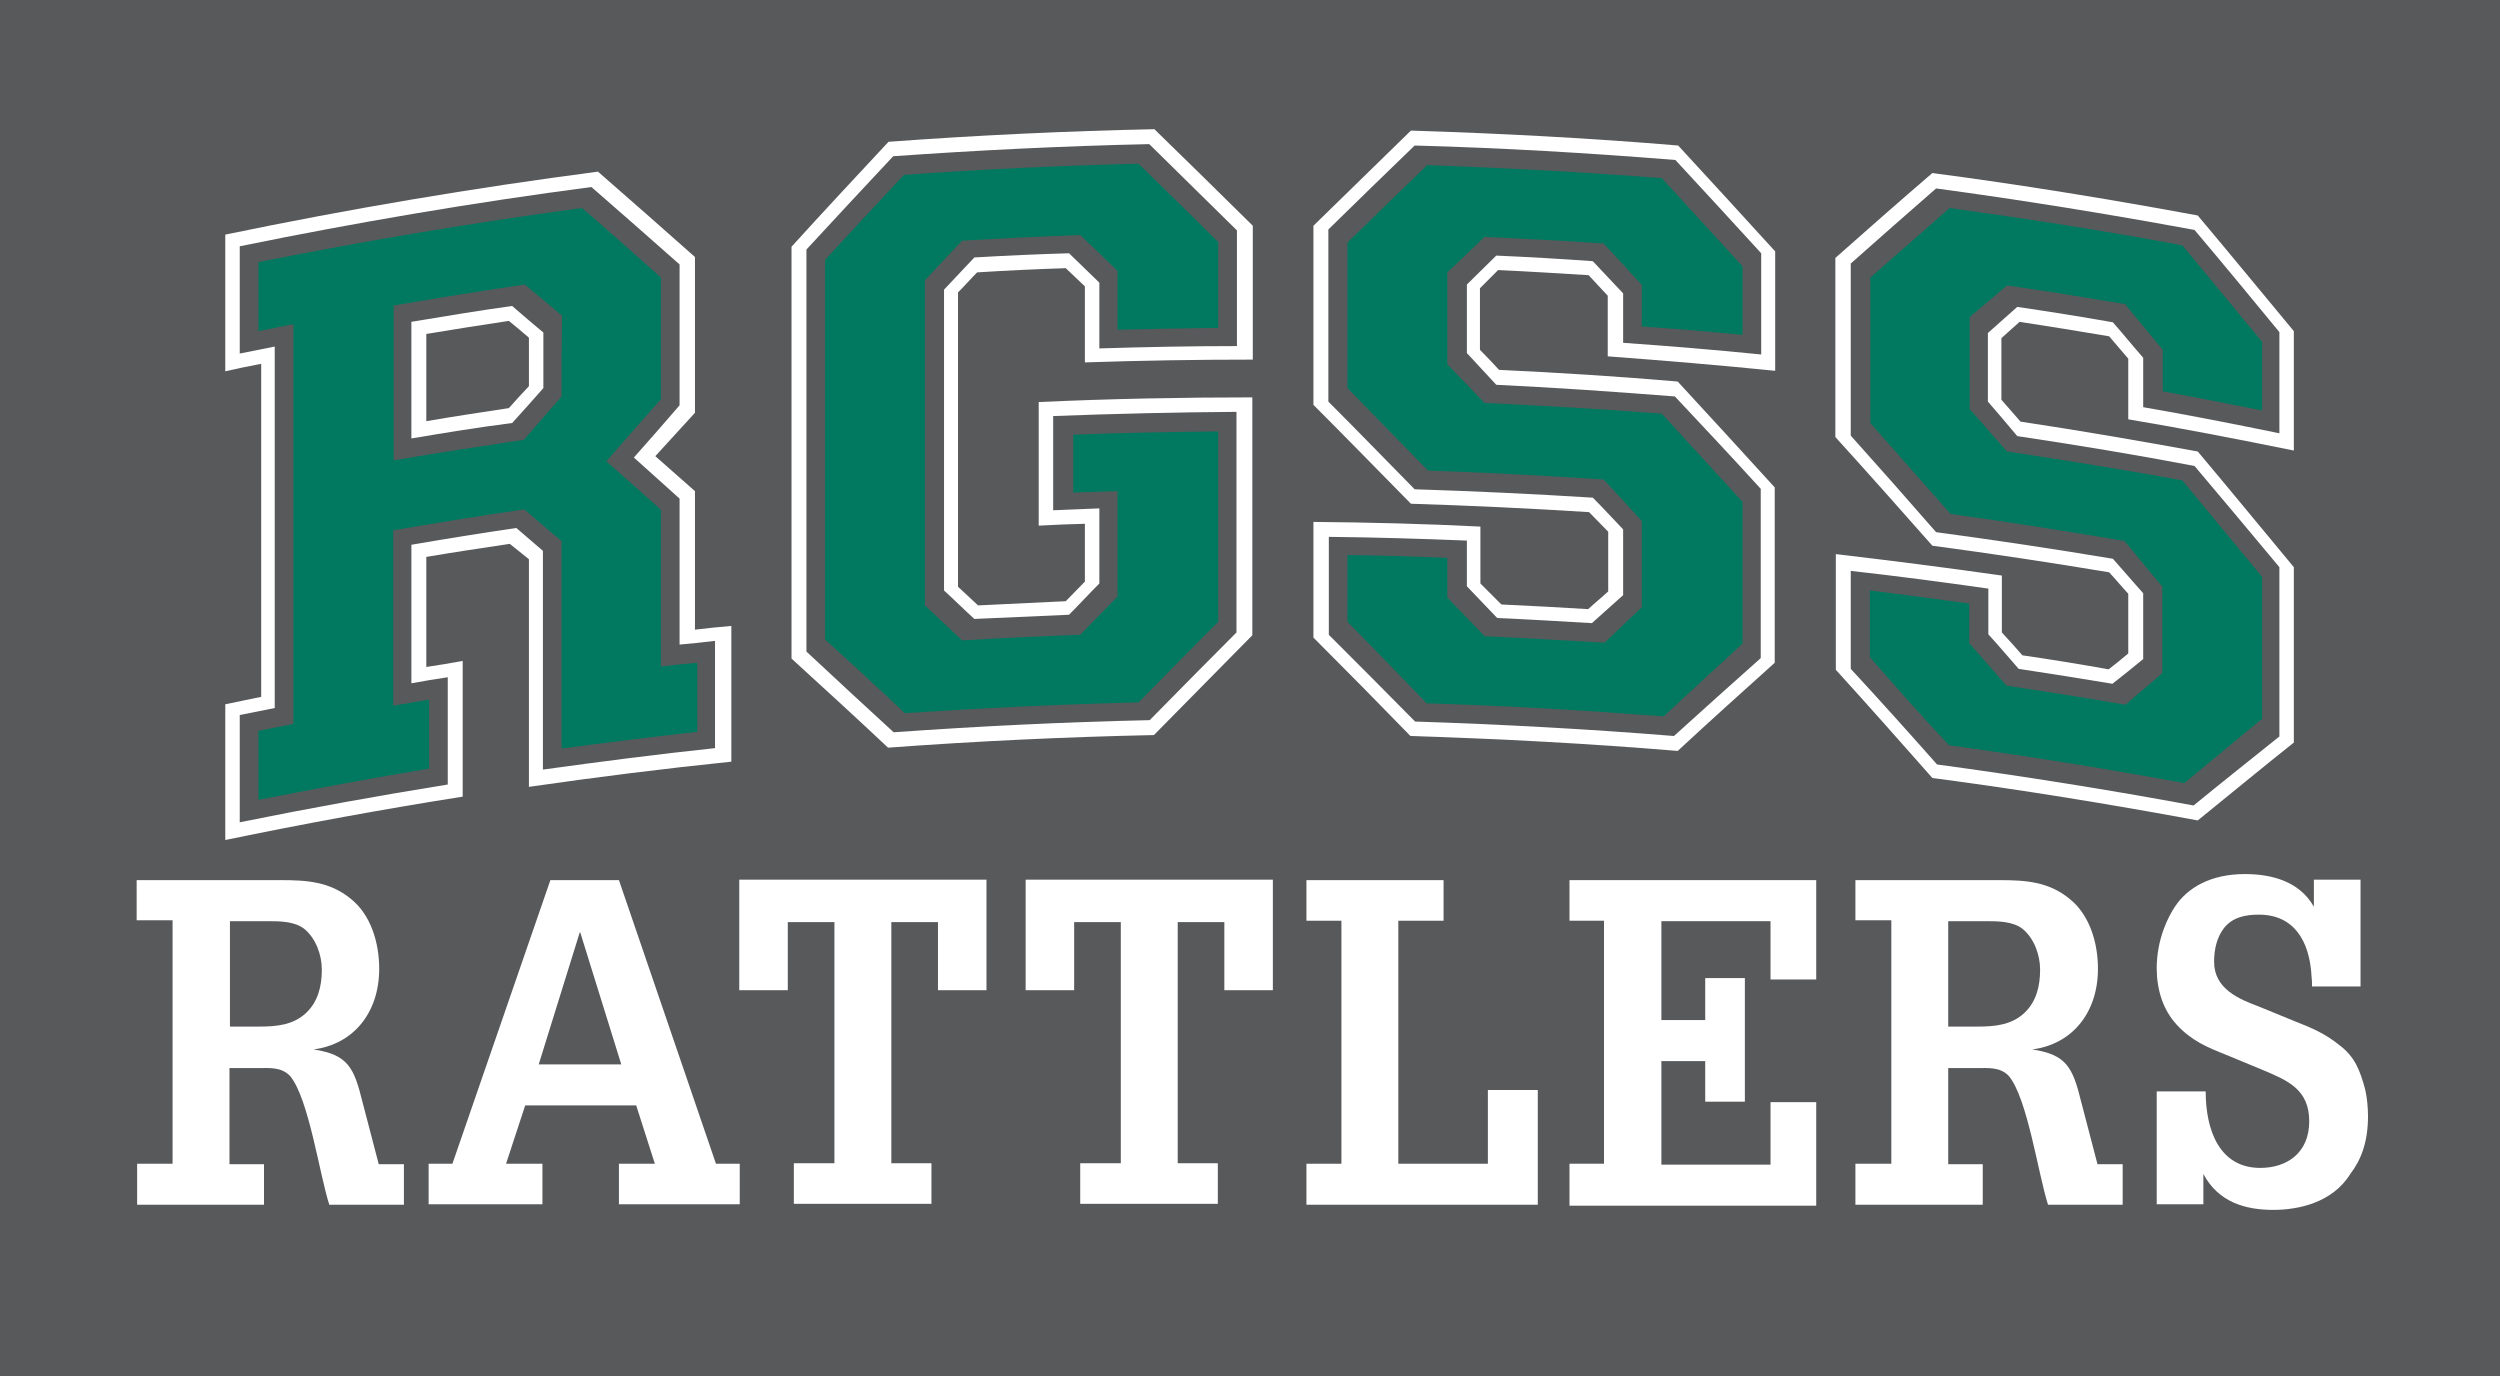<?xml version="1.0" encoding="utf-8"?>
<!-- Generator: Adobe Illustrator 25.4.1, SVG Export Plug-In . SVG Version: 6.00 Build 0)  -->
<svg version="1.1" xmlns="http://www.w3.org/2000/svg" xmlns:xlink="http://www.w3.org/1999/xlink" x="0px" y="0px"
	 viewBox="0 0 536 295.1" enable-background="new 0 0 536 295.1" xml:space="preserve">
<g id="DO_NOT_PRINT">
	<rect x="-35.3" y="-226.1" fill="#58595B" width="612.1" height="792.6"/>
	<g>
		<path fill="#007960" d="M221.2,519.2h4.1c0.8,0,1.5,0.2,2,0.7s0.8,1.1,0.8,2c0,0.7-0.2,1.3-0.7,1.9c-0.4,0.5-1.1,0.8-2.1,0.8h-2.9
			v3.9h-1.2V519.2z M226,520.4c-0.3-0.1-0.7-0.2-1.1-0.2h-2.5v3.2h2.5c0.6,0,1-0.1,1.4-0.4c0.3-0.2,0.5-0.7,0.5-1.3
			C226.7,521.1,226.5,520.7,226,520.4z"/>
		<path fill="#007960" d="M233.1,524.3c0.3,0,0.4-0.1,0.5-0.3c0-0.1,0.1-0.2,0.1-0.4c0-0.4-0.1-0.7-0.4-0.8
			c-0.3-0.2-0.7-0.3-1.2-0.3c-0.6,0-1,0.2-1.3,0.5c-0.1,0.2-0.2,0.4-0.3,0.8h-1.1c0-0.8,0.3-1.4,0.8-1.7c0.5-0.3,1.1-0.5,1.8-0.5
			c0.8,0,1.4,0.2,1.9,0.5c0.5,0.3,0.7,0.8,0.7,1.4v3.9c0,0.1,0,0.2,0.1,0.3c0,0.1,0.2,0.1,0.3,0.1c0.1,0,0.1,0,0.2,0
			c0.1,0,0.1,0,0.2,0v0.8c-0.2,0.1-0.3,0.1-0.4,0.1s-0.2,0-0.4,0c-0.4,0-0.7-0.1-0.8-0.4c-0.1-0.1-0.2-0.4-0.2-0.6
			c-0.2,0.3-0.6,0.6-1,0.8s-0.9,0.3-1.4,0.3c-0.6,0-1.1-0.2-1.5-0.6c-0.4-0.4-0.6-0.9-0.6-1.4c0-0.6,0.2-1.1,0.6-1.4
			c0.4-0.3,0.9-0.6,1.5-0.6L233.1,524.3z M230.7,527.4c0.2,0.2,0.5,0.3,0.8,0.3c0.4,0,0.8-0.1,1.2-0.3c0.6-0.3,0.9-0.8,0.9-1.5V525
			c-0.1,0.1-0.3,0.2-0.5,0.2c-0.2,0.1-0.4,0.1-0.6,0.1l-0.7,0.1c-0.4,0.1-0.7,0.1-0.9,0.3c-0.3,0.2-0.5,0.5-0.5,0.9
			C230.3,526.9,230.5,527.2,230.7,527.4z"/>
		<path fill="#007960" d="M236.6,521.7h1.1v1c0.3-0.4,0.7-0.7,1-0.8c0.4-0.2,0.8-0.3,1.2-0.3c1,0,1.6,0.3,1.9,1
			c0.2,0.4,0.3,0.9,0.3,1.6v4.3H241v-4.2c0-0.4-0.1-0.7-0.2-1c-0.2-0.4-0.6-0.6-1.1-0.6c-0.3,0-0.5,0-0.7,0.1
			c-0.3,0.1-0.6,0.3-0.8,0.6c-0.2,0.2-0.3,0.5-0.4,0.7c-0.1,0.2-0.1,0.6-0.1,1v3.5h-1.1V521.7z"/>
		<path fill="#007960" d="M244,519.8h1.1v1.9h1.1v0.9h-1.1v4.4c0,0.2,0.1,0.4,0.2,0.5c0.1,0,0.2,0.1,0.4,0.1c0.1,0,0.1,0,0.2,0
			c0.1,0,0.1,0,0.2,0v0.9c-0.1,0-0.3,0.1-0.4,0.1c-0.1,0-0.3,0-0.5,0c-0.5,0-0.9-0.1-1.1-0.4c-0.2-0.3-0.3-0.6-0.3-1.1v-4.5h-0.9
			v-0.9h0.9V519.8z"/>
		<path fill="#007960" d="M252.2,522.3c0.6,0.6,0.9,1.4,0.9,2.5c0,1.1-0.3,2-0.8,2.7c-0.5,0.7-1.3,1.1-2.4,1.1
			c-0.9,0-1.6-0.3-2.2-0.9c-0.5-0.6-0.8-1.5-0.8-2.5c0-1.1,0.3-2,0.9-2.7s1.3-1,2.3-1C250.9,521.5,251.6,521.8,252.2,522.3z
			 M251.5,526.8c0.3-0.6,0.4-1.2,0.4-1.9c0-0.6-0.1-1.1-0.3-1.5c-0.3-0.6-0.9-0.9-1.6-0.9c-0.7,0-1.2,0.3-1.5,0.8s-0.5,1.2-0.5,1.9
			c0,0.7,0.2,1.3,0.5,1.8s0.8,0.7,1.5,0.7C250.7,527.7,251.2,527.4,251.5,526.8z"/>
		<path fill="#007960" d="M254.5,521.7h1.1v1c0.3-0.4,0.7-0.7,1-0.8c0.4-0.2,0.8-0.3,1.2-0.3c1,0,1.6,0.3,1.9,1
			c0.2,0.4,0.3,0.9,0.3,1.6v4.3h-1.1v-4.2c0-0.4-0.1-0.7-0.2-1c-0.2-0.4-0.6-0.6-1.1-0.6c-0.3,0-0.5,0-0.7,0.1
			c-0.3,0.1-0.6,0.3-0.8,0.6c-0.2,0.2-0.3,0.5-0.4,0.7s-0.1,0.6-0.1,1v3.5h-1.1V521.7z"/>
		<path fill="#007960" d="M265.8,521.8c0.4,0.2,0.8,0.5,1,0.9c0.2,0.3,0.4,0.7,0.5,1.2c0.1,0.3,0.1,0.8,0.1,1.5h-4.9
			c0,0.7,0.2,1.2,0.5,1.6c0.3,0.4,0.8,0.6,1.4,0.6c0.6,0,1.1-0.2,1.4-0.6c0.2-0.2,0.3-0.5,0.4-0.8h1.1c0,0.2-0.1,0.5-0.3,0.8
			c-0.2,0.3-0.3,0.6-0.6,0.7c-0.3,0.3-0.8,0.6-1.3,0.7c-0.3,0.1-0.6,0.1-0.9,0.1c-0.8,0-1.5-0.3-2.1-0.9c-0.6-0.6-0.9-1.5-0.9-2.6
			c0-1.1,0.3-2,0.9-2.6c0.6-0.7,1.3-1,2.3-1C264.9,521.5,265.4,521.6,265.8,521.8z M266.2,524.5c0-0.5-0.2-0.9-0.3-1.2
			c-0.3-0.5-0.8-0.8-1.5-0.8c-0.5,0-0.9,0.2-1.3,0.6c-0.3,0.4-0.5,0.9-0.6,1.4H266.2z"/>
		<path fill="#007960" d="M272.6,527.8c-0.5-0.6-0.7-1.3-0.7-2.1h1.2c0,0.6,0.2,1,0.3,1.3c0.3,0.5,0.8,0.7,1.6,0.7
			c0.6,0,1.1-0.2,1.4-0.5c0.4-0.3,0.5-0.7,0.5-1.2c0-0.6-0.2-1.1-0.6-1.3c-0.4-0.2-0.9-0.4-1.6-0.4c-0.1,0-0.2,0-0.2,0
			c-0.1,0-0.2,0-0.2,0v-1c0.1,0,0.2,0,0.3,0c0.1,0,0.2,0,0.3,0c0.4,0,0.8-0.1,1-0.2c0.5-0.2,0.7-0.7,0.7-1.3c0-0.4-0.2-0.8-0.5-1
			c-0.3-0.2-0.7-0.4-1.1-0.4c-0.8,0-1.3,0.3-1.6,0.8c-0.2,0.3-0.2,0.7-0.3,1.2h-1.1c0-0.7,0.1-1.2,0.4-1.7c0.5-0.8,1.3-1.3,2.4-1.3
			c0.9,0,1.6,0.2,2.1,0.6c0.5,0.4,0.8,1,0.8,1.8c0,0.6-0.1,1-0.4,1.3c-0.2,0.2-0.4,0.4-0.7,0.5c0.5,0.1,0.8,0.4,1.1,0.8
			c0.3,0.4,0.4,0.8,0.4,1.4c0,0.9-0.3,1.6-0.8,2.1c-0.6,0.5-1.4,0.8-2.4,0.8C273.8,528.6,273.1,528.3,272.6,527.8z"/>
		<path fill="#007960" d="M279.7,527.8c-0.5-0.6-0.7-1.3-0.7-2.1h1.2c0.1,0.6,0.2,1,0.3,1.3c0.3,0.5,0.8,0.7,1.6,0.7
			c0.6,0,1.1-0.2,1.4-0.5c0.4-0.3,0.5-0.7,0.5-1.2c0-0.6-0.2-1.1-0.6-1.3c-0.4-0.2-0.9-0.4-1.6-0.4c-0.1,0-0.2,0-0.2,0s-0.2,0-0.2,0
			v-1c0.1,0,0.2,0,0.3,0c0.1,0,0.2,0,0.3,0c0.4,0,0.8-0.1,1-0.2c0.5-0.2,0.7-0.7,0.7-1.3c0-0.4-0.2-0.8-0.5-1
			c-0.3-0.2-0.7-0.4-1.1-0.4c-0.8,0-1.3,0.3-1.6,0.8c-0.2,0.3-0.2,0.7-0.3,1.2h-1.1c0-0.7,0.1-1.2,0.4-1.7c0.5-0.8,1.3-1.3,2.4-1.3
			c0.9,0,1.6,0.2,2.1,0.6c0.5,0.4,0.8,1,0.8,1.8c0,0.6-0.1,1-0.4,1.3c-0.2,0.2-0.4,0.4-0.7,0.5c0.5,0.1,0.8,0.4,1.1,0.8
			c0.3,0.4,0.4,0.8,0.4,1.4c0,0.9-0.3,1.6-0.8,2.1s-1.4,0.8-2.4,0.8C281,528.6,280.2,528.3,279.7,527.8z"/>
		<path fill="#007960" d="M287.5,526.1c0.1,0.6,0.4,1.1,0.9,1.3c0.3,0.1,0.6,0.2,0.9,0.2c0.7,0,1.2-0.2,1.5-0.6
			c0.3-0.4,0.5-0.9,0.5-1.4c0-0.6-0.2-1.1-0.6-1.5c-0.4-0.3-0.8-0.5-1.4-0.5c-0.4,0-0.7,0.1-1,0.2c-0.3,0.2-0.5,0.4-0.7,0.6l-1-0.1
			l0.7-4.8h4.7v1.1h-3.8l-0.4,2.5c0.2-0.2,0.4-0.3,0.6-0.4c0.3-0.1,0.7-0.2,1.2-0.2c0.8,0,1.5,0.3,2.1,0.8c0.6,0.5,0.9,1.2,0.9,2
			c0,0.8-0.3,1.6-0.8,2.2c-0.5,0.6-1.4,1-2.5,1c-0.7,0-1.4-0.2-1.9-0.6c-0.6-0.4-0.9-1-0.9-1.9H287.5z"/>
		<path fill="#007960" d="M304.1,519.8c0.6,0.6,1,1.3,1.1,2.1h-1.2c-0.1-0.6-0.4-1.1-0.8-1.4c-0.4-0.3-1-0.5-1.7-0.5
			c-0.9,0-1.6,0.3-2.2,1c-0.5,0.6-0.8,1.6-0.8,2.9c0,1.1,0.2,2,0.7,2.6c0.5,0.7,1.2,1,2.2,1c0.9,0,1.6-0.4,2.1-1.1
			c0.3-0.4,0.4-0.9,0.6-1.5h1.2c-0.1,1-0.5,1.8-1.1,2.4c-0.7,0.8-1.7,1.2-2.9,1.2c-1.1,0-2-0.3-2.7-1c-0.9-0.9-1.4-2.2-1.4-4
			c0-1.4,0.4-2.5,1.1-3.4c0.8-0.9,1.8-1.4,3.2-1.4C302.6,518.9,303.5,519.2,304.1,519.8z"/>
		<path fill="#007960" d="M310,525.6v-1.1h2.7v-2.8h1.1v2.8h2.7v1.1h-2.7v2.8h-1.1v-2.8H310z"/>
		<path fill="#FFFFFF" d="M325.7,519.2l1.7,7.5l2.1-7.5h1.4l2.1,7.5l1.7-7.5h1.4l-2.4,9.2h-1.3l-2.1-7.7l-2.1,7.7h-1.3l-2.4-9.2
			H325.7z"/>
		<path fill="#FFFFFF" d="M337.1,519.1h1.1v3.4c0.3-0.3,0.5-0.6,0.7-0.7c0.4-0.2,0.8-0.4,1.4-0.4c1,0,1.6,0.3,2,1
			c0.2,0.4,0.3,0.9,0.3,1.6v4.3h-1.2v-4.2c0-0.5-0.1-0.9-0.2-1.1c-0.2-0.4-0.6-0.6-1.2-0.6c-0.5,0-0.9,0.2-1.3,0.5s-0.6,0.9-0.6,1.8
			v3.6h-1.1V519.1z"/>
		<path fill="#FFFFFF" d="M344.2,519.2h1.1v1.3h-1.1V519.2z M344.2,521.7h1.1v6.7h-1.1V521.7z"/>
		<path fill="#FFFFFF" d="M347.3,519.8h1.1v1.9h1.1v0.9h-1.1v4.4c0,0.2,0.1,0.4,0.2,0.5c0.1,0,0.2,0.1,0.4,0.1c0.1,0,0.1,0,0.2,0
			s0.1,0,0.2,0v0.9c-0.1,0-0.3,0.1-0.4,0.1c-0.1,0-0.3,0-0.5,0c-0.5,0-0.9-0.1-1.1-0.4c-0.2-0.3-0.3-0.6-0.3-1.1v-4.5h-0.9v-0.9h0.9
			V519.8z"/>
		<path fill="#FFFFFF" d="M354.8,521.8c0.4,0.2,0.8,0.5,1,0.9c0.2,0.3,0.4,0.7,0.4,1.2c0.1,0.3,0.1,0.8,0.1,1.5h-4.9
			c0,0.7,0.2,1.2,0.5,1.6c0.3,0.4,0.8,0.6,1.4,0.6c0.6,0,1.1-0.2,1.4-0.6c0.2-0.2,0.3-0.5,0.4-0.8h1.1c0,0.2-0.1,0.5-0.3,0.8
			c-0.2,0.3-0.3,0.6-0.6,0.7c-0.3,0.3-0.8,0.6-1.3,0.7c-0.3,0.1-0.6,0.1-0.9,0.1c-0.8,0-1.5-0.3-2.1-0.9c-0.6-0.6-0.9-1.5-0.9-2.6
			c0-1.1,0.3-2,0.9-2.6c0.6-0.7,1.3-1,2.3-1C353.9,521.5,354.4,521.6,354.8,521.8z M355.2,524.5c0-0.5-0.2-0.9-0.3-1.2
			c-0.3-0.5-0.8-0.8-1.5-0.8c-0.5,0-0.9,0.2-1.3,0.6c-0.3,0.4-0.5,0.9-0.6,1.4H355.2z"/>
	</g>
</g>
<g id="Layer_1">
	<g>
		<path fill="#FFFFFF" d="M29.4,258.2v-8.7H37v-52.2h-7.7v-8.6h30.9c5.5,0,10.5,0.3,15,4c4.3,3.4,6.1,9.4,6.1,15
			c0,9.4-5.5,16.2-14.1,17.3c7.4,1.1,8.7,3.9,10.5,11.2l3.5,13.4h5.4v8.7h-16c-2.1-6.5-4.4-22.8-8.4-27.6c-1.9-2-4.5-1.7-6.9-1.7
			h-6.1v20.6h7.4v8.7H29.4z M49.3,197.4v22.7h6.3c3.6,0,7.3-0.3,10.1-3c2.5-2.4,3.3-5.7,3.3-9.2c0-3.2-1.3-6.7-3.7-8.7
			c-2.1-1.7-5.4-1.7-8-1.7H49.3z"/>
		<path fill="#FFFFFF" d="M91.9,258.2v-8.7h5.1l21-60.8h14.7l20.8,60.8h5.1v8.7h-25.9v-8.7h7.7l-4-12.5h-23.8l-4.1,12.5h7.8v8.7
			H91.9z M133.2,228.2l-8.8-28.3h-0.1l-8.8,28.3H133.2z"/>
		<path fill="#FFFFFF" d="M158.5,212.3v-23.7h53v23.7h-10.4v-14.6h-10v51.7h8.6v8.7h-29.5v-8.7h8.7v-51.7h-10v14.6H158.5z"/>
		<path fill="#FFFFFF" d="M219.9,212.3v-23.7h53v23.7h-10.4v-14.6h-10v51.7h8.6v8.7h-29.5v-8.7h8.7v-51.7h-10v14.6H219.9z"/>
		<path fill="#FFFFFF" d="M280.1,258.2v-8.7h7.5v-52.1h-7.5v-8.7h29.4v8.7h-9.7v52.1H319v-15.8h10.7v24.6H280.1z"/>
		<path fill="#FFFFFF" d="M336.5,258.2v-8.7h7.4v-52.1h-7.4v-8.7h52.9v21.3h-9.8v-12.5h-23.4v21.2h9.4v-9h8.5v26.5h-8.5v-8.7h-9.4
			v22.2h23.4v-13.4h9.8v22.2H336.5z"/>
		<path fill="#FFFFFF" d="M397.8,258.2v-8.7h7.7v-52.2h-7.7v-8.6h30.9c5.5,0,10.5,0.3,15,4c4.3,3.4,6.1,9.4,6.1,15
			c0,9.4-5.5,16.2-14.1,17.3c7.4,1.1,8.7,3.9,10.5,11.2l3.5,13.4h5.4v8.7h-16c-2.1-6.5-4.4-22.8-8.4-27.6c-1.9-2-4.5-1.7-6.9-1.7
			h-6.1v20.6h7.4v8.7H397.8z M417.7,197.4v22.7h6.3c3.6,0,7.3-0.3,10.1-3c2.5-2.4,3.3-5.7,3.3-9.2c0-3.2-1.3-6.7-3.7-8.7
			c-2.1-1.7-5.4-1.7-8-1.7H417.7z"/>
		<path fill="#FFFFFF" d="M495.7,211.6c0-0.8,0-1.5-0.1-2.2c-0.4-7.7-3.8-13.3-11.3-13.3c-2.8,0-5.6,0.5-7.5,2.9
			c-1.5,2-2.1,4.5-2.1,7.2c0,5.8,5.3,8,9.6,9.6l7.8,3.2c3.6,1.4,6.4,2.6,9.5,5.1c3.3,2.5,4.4,5.4,5.5,9.5c0.4,1.7,0.6,3.9,0.6,5.7
			c0,5.6-1.5,9.4-3.8,12.4c-3.9,6.3-11.4,7.7-16.5,7.7c-6.1,0-11.8-1.7-15-7.7v6.5h-10V234h10.5c0,8.4,3,16.4,11.7,16.4
			c5.7,0,10.5-3.2,10.5-10c0-6.8-4.6-8.7-9.5-10.8l-8.2-3.4c-4.3-1.7-7.6-3.1-10.8-6.6c-2.9-3.2-4.2-7.5-4.2-12
			c0-6.3,2.5-11.1,3.9-13.2c2.7-4.1,7.7-7,15-7c5.5,0,11.6,1.4,14.8,7v-5.8h10v22.9H495.7z"/>
	</g>
	<g>
		<path fill="#FFFFFF" d="M48.3,180.1c0-9.7,0-19.4,0-29.1c2.6-0.5,5.1-1.1,7.7-1.6c0-23.8,0-47.6,0-71.4c-2.6,0.5-5.1,1-7.7,1.6
			c0-9.8,0-19.5,0-29.3c26.5-5.5,53.1-10,79.9-13.5c6.9,6,13.8,12.1,20.8,18.3c0,11.1,0,22.3,0,33.4c-2.8,3.1-5.7,6.2-8.5,9.3
			c2.8,2.5,5.7,5,8.5,7.5c0,9.9,0,19.8,0,29.7c2.6-0.3,5.2-0.6,7.8-0.8c0,9.7,0,19.4,0,29.1c-14.5,1.5-28.9,3.3-43.4,5.4
			c0-16.3,0-32.5,0-48.8c-1.4-1.1-2.7-2.2-4.1-3.3c-6,0.9-12,1.8-17.9,2.8c0,7.9,0,15.7,0,23.6c2.6-0.4,5.2-0.8,7.8-1.3
			c0,9.7,0,19.4,0,29.1C82.1,173.5,65.2,176.6,48.3,180.1z M96,168.2c0-7.7,0-15.3,0-23c-2.6,0.4-5.2,0.8-7.8,1.3
			c0-9.9,0-19.8,0-29.7c7.5-1.3,15-2.5,22.5-3.6c1.9,1.6,3.8,3.3,5.7,4.9c0,15.6,0,31.3,0,46.9c12.3-1.7,24.6-3.3,36.9-4.6
			c0-7.7,0-15.3,0-23c-2.5,0.3-5.1,0.6-7.6,0.8c0-10.4,0-20.9,0-31.3c-3.3-3-6.6-5.9-9.8-8.8c3.3-3.7,6.6-7.5,9.8-11.2
			c0-10.1,0-20.2,0-30.2c-6.3-5.6-12.6-11.1-18.9-16.6c-25.2,3.3-50.4,7.6-75.4,12.7c0,7.7,0,15.3,0,23c2.5-0.5,5-1,7.5-1.5
			c0,25.8,0,51.7,0,77.5c-2.5,0.5-5,1-7.5,1.5c0,7.7,0,15.3,0,23C66.2,173.3,81.1,170.6,96,168.2z M88.2,94c0-8.3,0-16.7,0-25
			c7.2-1.2,14.4-2.4,21.6-3.4c2.2,1.9,4.4,3.8,6.7,5.7c0,4,0,7.9,0,11.9c-2.2,2.5-4.4,5-6.7,7.5C102.6,91.6,95.4,92.8,88.2,94z
			 M109.1,87.5c1.4-1.6,2.8-3.1,4.3-4.7c0-3.5,0-6.9,0-10.4c-1.4-1.2-2.8-2.4-4.3-3.6c-5.9,0.9-11.8,1.8-17.7,2.8
			c0,6.2,0,12.5,0,18.7C97.2,89.3,103.2,88.4,109.1,87.5z"/>
		<path fill="#FFFFFF" d="M169.7,141.2c0-29.4,0-58.8,0-88.3c6.9-7.6,13.9-15.1,20.8-22.5c19-1.4,38-2.3,57-2.7
			c7,6.8,14,13.7,21.1,20.7c0,9.6,0,19.2,0,28.7c-12,0-24,0.2-36,0.6c0-5.4,0-10.9,0-16.3c-1.4-1.3-2.7-2.6-4.1-3.9
			c-6.3,0.2-12.7,0.5-19,0.9c-1.4,1.4-2.7,2.9-4.1,4.3c0,21,0,42,0,63.1c1.4,1.3,2.9,2.7,4.3,4c6.3-0.3,12.5-0.6,18.8-0.9
			c1.4-1.4,2.7-2.8,4.1-4.2c0-4.1,0-8.3,0-12.4c-3.3,0.1-6.6,0.2-9.9,0.4c0-8.8,0-17.7,0-26.5c15.3-0.7,30.6-1,45.8-1
			c0,17,0,34,0,51c-7,7.1-14,14.2-21.1,21.4c-19,0.4-38,1.3-57,2.7C183.6,153.9,176.6,147.5,169.7,141.2z M191.6,157
			c18.3-1.3,36.6-2.2,54.9-2.6c6.2-6.3,12.4-12.6,18.6-18.8c0-15.8,0-31.5,0-47.3c-13.1,0.1-26.2,0.4-39.3,0.9c0,6.7,0,13.5,0,20.2
			c3.3-0.1,6.6-0.3,9.9-0.4c0,5.4,0,10.8,0,16.1c-2.2,2.2-4.3,4.5-6.5,6.7c-6.8,0.3-13.5,0.6-20.3,0.9c-2.2-2-4.3-4.1-6.5-6.1
			c0-21.5,0-43,0-64.5c2.2-2.3,4.3-4.6,6.5-6.9c6.8-0.4,13.5-0.7,20.3-0.9c2.2,2.1,4.3,4.2,6.5,6.3c0,4.7,0,9.4,0,14.1
			c9.8-0.3,19.6-0.5,29.5-0.5c0-8.3,0-16.6,0-24.8c-6.3-6.2-12.6-12.4-18.8-18.5c-18.3,0.4-36.6,1.3-54.9,2.6
			c-6.2,6.6-12.4,13.3-18.6,20c0,28.7,0,57.5,0,86.2C179.1,145.5,185.4,151.3,191.6,157z"/>
		<path fill="#FFFFFF" d="M281.6,136.7c0-8.3,0-16.6,0-24.8c11.9,0.1,23.9,0.4,35.8,1c0,4.1,0,8.2,0,12.2c1.5,1.5,3,3,4.5,4.5
			c6.2,0.3,12.4,0.6,18.6,1c1.4-1.3,2.9-2.5,4.3-3.8c0-4.3,0-8.5,0-12.8c-1.4-1.4-2.7-2.8-4.1-4.2c-12.7-0.8-25.4-1.4-38.2-1.8
			c-7-7.1-13.9-14.2-20.9-21.2c0-12.8,0-25.6,0-38.4c7-6.8,13.9-13.6,20.9-20.4c19.1,0.6,38.3,1.6,57.3,3.2
			c6.9,7.5,13.9,15.1,20.8,22.7c0,8.5,0,17.1,0,25.6c-11.9-1.2-23.9-2.2-35.9-3.1c0-4.3,0-8.7,0-13c-1.4-1.5-2.7-2.9-4.1-4.4
			c-6.5-0.4-12.9-0.8-19.4-1.1c-1.3,1.3-2.6,2.6-3.9,3.9c0,4.4,0,8.8,0,13.2c1.4,1.4,2.7,2.8,4.1,4.3c12.8,0.6,25.6,1.4,38.3,2.5
			c6.9,7.5,13.9,15.1,20.8,22.7c0,12.5,0,25.1,0,37.6c-6.9,6.2-13.9,12.5-20.8,18.9c-19.1-1.6-38.2-2.6-57.3-3.2
			C295.5,150.7,288.6,143.7,281.6,136.7z M303.4,154.7c18.5,0.6,37,1.6,55.5,3.1c6.2-5.6,12.4-11.2,18.6-16.7c0-12.1,0-24.2,0-36.3
			c-6.1-6.7-12.3-13.3-18.4-19.8c-12.8-1-25.6-1.9-38.3-2.5c-2.1-2.3-4.2-4.5-6.3-6.8c0-4.9,0-9.8,0-14.7c2.1-2.1,4.2-4.1,6.3-6.2
			c6.9,0.3,13.8,0.7,20.7,1.2c2.2,2.3,4.3,4.6,6.5,6.9c0,3.5,0,7,0,10.6c9.9,0.7,19.7,1.5,29.6,2.5c0-7.2,0-14.5,0-21.7
			c-6.1-6.7-12.3-13.4-18.4-20c-18.6-1.5-37.2-2.6-55.9-3.1c-6.1,5.9-12.3,11.9-18.5,18c0,12.3,0,24.6,0,36.9
			c6.2,6.2,12.3,12.5,18.5,18.8c12.7,0.4,25.5,1,38.2,1.8c2.2,2.2,4.3,4.5,6.5,6.8c0,4.7,0,9.4,0,14.1c-2.2,2-4.5,4-6.7,6
			c-6.8-0.4-13.5-0.8-20.3-1.1c-2.2-2.3-4.3-4.5-6.5-6.8c0-3.3,0-6.6,0-9.8c-9.9-0.4-19.8-0.7-29.6-0.8c0,7,0,14,0,21
			C291,142.2,297.2,148.4,303.4,154.7z"/>
		<path fill="#FFFFFF" d="M393.6,143.6c0-8.3,0-16.6,0-24.8c11.9,1.4,23.7,2.9,35.6,4.6c0,4.1,0,8.2,0,12.2c1.5,1.6,3,3.3,4.4,4.9
			c6.2,0.9,12.3,1.9,18.5,3c1.4-1.1,2.8-2.2,4.2-3.4c0-4.3,0-8.5,0-12.8c-1.4-1.5-2.7-3.1-4.1-4.6c-12.6-2.1-25.2-4-37.9-5.7
			c-6.9-7.8-13.8-15.6-20.8-23.3c0-12.8,0-25.6,0-38.4c6.9-6.1,13.8-12.2,20.8-18.2c19,2.5,38,5.6,56.9,9.1
			c6.9,8.2,13.7,16.5,20.6,24.8c0,8.5,0,17.1,0,25.6c-11.8-2.4-23.6-4.7-35.5-6.7c0-4.3,0-8.7,0-13c-1.4-1.6-2.7-3.2-4.1-4.8
			c-6.4-1.1-12.8-2.1-19.2-3.1c-1.3,1.2-2.6,2.3-3.9,3.5c0,4.4,0,8.8,0,13.2c1.4,1.6,2.7,3.1,4.1,4.7c12.7,1.9,25.4,4.1,38,6.4
			c6.9,8.2,13.7,16.5,20.6,24.8c0,12.5,0,25.1,0,37.6c-6.9,5.5-13.7,11.1-20.6,16.7c-18.9-3.5-37.9-6.6-56.9-9.1
			C407.5,159.1,400.6,151.3,393.6,143.6z M415.3,163.9c18.4,2.5,36.7,5.4,55,8.8c6.1-5,12.3-9.9,18.4-14.8c0-12.1,0-24.2,0-36.3
			c-6.1-7.3-12.1-14.5-18.2-21.7c-12.6-2.4-25.3-4.5-38-6.4c-2.1-2.5-4.2-5-6.3-7.4c0-4.9,0-9.8,0-14.7c2.1-1.9,4.2-3.7,6.3-5.6
			c6.8,1,13.7,2.1,20.5,3.3c2.2,2.5,4.3,5.1,6.5,7.6c0,3.5,0,7,0,10.6c9.8,1.7,19.5,3.6,29.2,5.6c0-7.2,0-14.5,0-21.7
			c-6.1-7.4-12.1-14.7-18.2-21.9c-18.4-3.4-36.9-6.4-55.4-8.9c-6.1,5.3-12.2,10.7-18.3,16.1c0,12.3,0,24.6,0,36.9
			c6.1,6.8,12.2,13.7,18.3,20.7c12.7,1.7,25.3,3.6,37.9,5.7c2.2,2.5,4.3,4.9,6.5,7.4c0,4.7,0,9.4,0,14.1c-2.2,1.8-4.4,3.6-6.6,5.3
			c-6.7-1.1-13.4-2.2-20.1-3.2c-2.2-2.5-4.3-5-6.5-7.4c0-3.3,0-6.6,0-9.8c-9.8-1.4-19.6-2.7-29.5-3.8c0,7,0,14,0,21
			C403,150.1,409.2,157,415.3,163.9z"/>
	</g>
	<path fill="#007960" d="M176.9,137.1c0-27.1,0-54.3,0-81.4c5.6-6.1,11.3-12.2,16.9-18.2c16.7-1.2,33.5-2,50.3-2.4
		c5.7,5.6,11.4,11.1,17.1,16.8c0,6.1,0,12.2,0,18.4c-7.2,0.1-14.4,0.2-21.6,0.4c0-4.2,0-8.4,0-12.6c-2.7-2.6-5.3-5.2-8-7.7
		c-8.4,0.3-16.9,0.7-25.3,1.2c-2.7,2.8-5.3,5.6-8,8.5c0,23.2,0,46.5,0,69.7c2.7,2.5,5.3,5,8,7.5c8.4-0.5,16.9-0.9,25.3-1.2
		c2.7-2.8,5.3-5.5,8-8.2c0-7.5,0-15.1,0-22.6c-3.2,0.1-6.3,0.2-9.5,0.3c0-4.1,0-8.3,0-12.4c10.4-0.4,20.7-0.6,31.1-0.7
		c0,13.6,0,27.2,0,40.8c-5.7,5.7-11.4,11.5-17.1,17.3c-16.7,0.4-33.4,1.2-50.1,2.3C188.3,147.5,182.6,142.3,176.9,137.1z"/>
	<path fill="#007960" d="M288.9,133.3c0-4.8,0-9.5,0-14.3c7.1,0.1,14.3,0.3,21.4,0.6c0,2.8,0,5.7,0,8.5c2.7,2.8,5.3,5.5,8,8.3
		c8.6,0.4,17.1,0.9,25.7,1.4c2.7-2.5,5.3-5.1,8-7.6c0-6.2,0-12.4,0-18.5c-2.7-3-5.5-6-8.2-8.9c-12.5-0.8-25.1-1.5-37.6-1.9
		c-5.8-5.9-11.6-11.8-17.3-17.7c0-10.4,0-20.8,0-31.2c5.7-5.6,11.4-11.1,17.1-16.6c16.8,0.6,33.5,1.5,50.3,2.8
		c5.8,6.3,11.5,12.6,17.3,18.9c0,4.9,0,9.8,0,14.7c-7.2-0.7-14.4-1.3-21.6-1.8c0-3,0-5.9,0-8.9c-2.7-3-5.5-6-8.2-8.9
		c-8.5-0.6-17-1-25.5-1.4c-2.7,2.5-5.3,5.1-8,7.6c0,6.6,0,13.1,0,19.7c2.7,2.8,5.3,5.5,8,8.3c12.7,0.6,25.3,1.3,38,2.3
		c5.8,6.3,11.5,12.6,17.3,18.9c0,10.1,0,20.3,0,30.4c-5.6,5.2-11.3,10.3-16.9,15.6c-16.9-1.3-33.9-2.3-50.8-2.8
		C300.2,144.9,294.5,139,288.9,133.3z"/>
	<path fill="#007960" d="M400.9,140.9c0-4.8,0-9.5,0-14.3c7.1,0.9,14.2,1.8,21.3,2.8c0,2.8,0,5.7,0,8.5c2.7,3,5.3,6.1,8,9.1
		c8.5,1.3,17,2.6,25.5,4.1c2.6-2.3,5.3-4.5,7.9-6.8c0-6.2,0-12.4,0-18.5c-2.7-3.3-5.4-6.5-8.1-9.8c-12.4-2.1-24.9-4.1-37.3-5.8
		c-5.7-6.5-11.5-13-17.2-19.5c0-10.4,0-20.8,0-31.2c5.7-5,11.4-10,17-14.9c16.7,2.3,33.3,4.9,49.9,8c5.7,6.9,11.4,13.8,17.1,20.7
		c0,4.9,0,9.8,0,14.7c-7.1-1.4-14.2-2.8-21.3-4.1c0-3,0-5.9,0-8.9c-2.7-3.3-5.4-6.5-8.1-9.8c-8.4-1.4-16.9-2.8-25.3-4
		c-2.7,2.3-5.3,4.5-8,6.8c0,6.6,0,13.1,0,19.7c2.7,3,5.3,6.1,8,9.1c12.6,1.9,25.1,3.9,37.6,6.2c5.7,6.9,11.4,13.8,17.1,20.7
		c0,10.1,0,20.3,0,30.4c-5.6,4.6-11.1,9.2-16.7,13.8c-16.8-3.1-33.6-5.8-50.4-8.1C412.1,153.7,406.5,147.3,400.9,140.9z"/>
	<path fill="#007960" d="M141.7,142.9c0-11.2,0-22.4,0-33.6c-3.9-3.5-7.8-7-11.7-10.4c3.9-4.5,7.8-8.9,11.7-13.3
		c0-8.7,0-17.4,0-26.1c-5.6-5-11.2-10-16.9-14.9c-23.2,3.1-46.3,7-69.4,11.6c0,4.9,0,9.9,0,14.8c2.5-0.5,5-1,7.5-1.5
		c0,28.6,0,57.1,0,85.7c-2.5,0.5-5,1-7.5,1.5c0,4.9,0,9.9,0,14.8c12.2-2.4,24.4-4.7,36.6-6.7c0-4.9,0-9.9,0-14.8
		c-2.6,0.4-5.2,0.9-7.7,1.3c0-12.5,0-25.1,0-37.6c9.3-1.6,18.7-3.1,28.1-4.5c2.7,2.3,5.3,4.6,8,6.8c0,14.8,0,29.7,0,44.5
		c9.7-1.3,19.4-2.5,29.1-3.6c0-4.9,0-9.9,0-14.8C146.9,142.3,144.3,142.6,141.7,142.9z M120.4,85c-2.7,3.1-5.4,6.2-8.1,9.3
		c-9.3,1.4-18.6,2.8-27.9,4.4c0-11.1,0-22.1,0-33.2c9.3-1.6,18.7-3.1,28.1-4.5c2.7,2.2,5.3,4.4,8,6.7
		C120.4,73.5,120.4,79.2,120.4,85z"/>
</g>
</svg>
